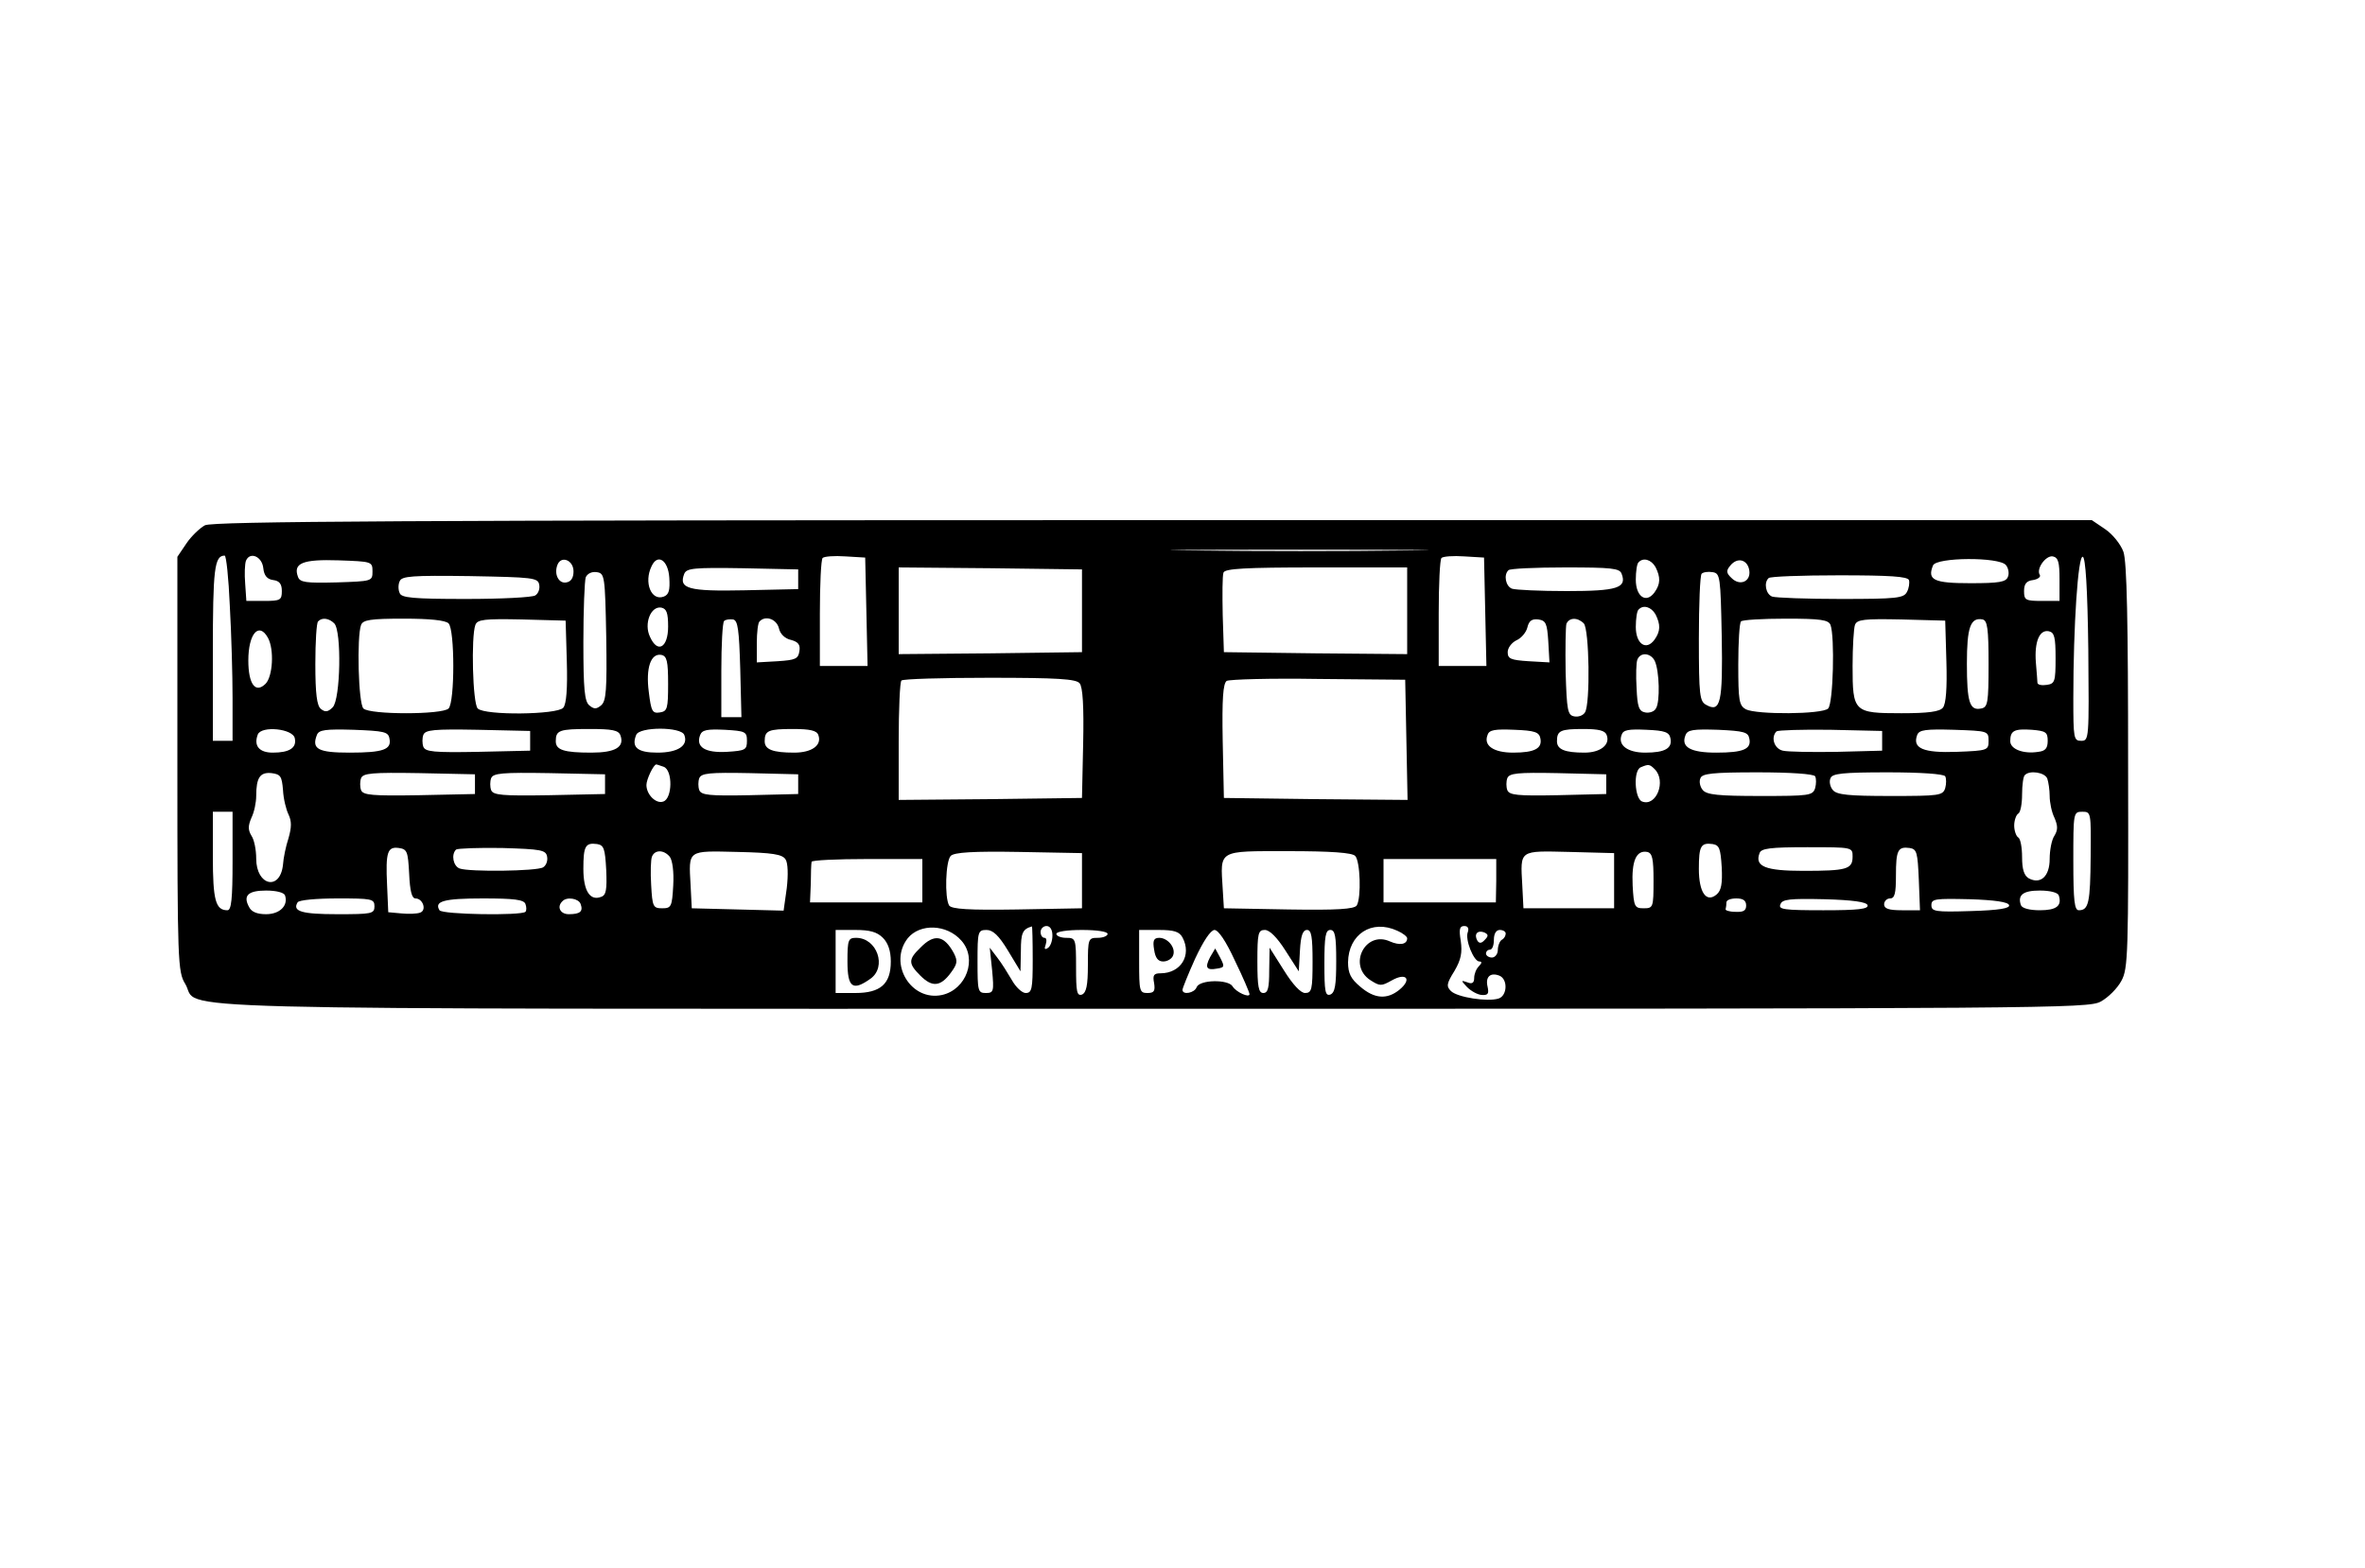 <?xml version="1.0" standalone="no"?>
<!DOCTYPE svg PUBLIC "-//W3C//DTD SVG 20010904//EN"
 "http://www.w3.org/TR/2001/REC-SVG-20010904/DTD/svg10.dtd">
<svg version="1.0" xmlns="http://www.w3.org/2000/svg"
 width="600pt" height="398pt" viewBox="0 0 600 398"
 preserveAspectRatio="xMidYMid meet">

<g transform="translate(0,398) scale(0.1,-0.1)"
fill="#000000" stroke="none">
<path d="M520 2647 c-13 -7 -35 -28 -47 -46 l-23 -34 0 -526 c0 -504 1 -527
20 -558 41 -68 -170 -63 2452 -63 2279 0 2375 1 2407 18 19 10 43 34 53 53 17
31 18 68 17 544 0 368 -3 520 -12 545 -7 19 -27 44 -46 57 l-34 23 -2381 0
c-1885 0 -2386 -3 -2406 -13z m3043 -64 c-144 -2 -382 -2 -530 0 -147 1 -29 2
262 2 292 0 412 -1 268 -2z m-2980 -140 c4 -71 7 -176 7 -235 l0 -108 -25 0
-25 0 0 223 c0 214 4 247 30 247 4 0 10 -57 13 -127z m85 95 c2 -19 10 -28 25
-30 16 -2 22 -10 22 -28 0 -23 -4 -25 -45 -25 l-45 0 -3 44 c-2 24 -1 50 2 58
10 24 41 11 44 -19z m1530 -110 l3 -138 -61 0 -60 0 0 133 c0 74 3 137 7 141
4 4 30 6 58 4 l50 -3 3 -137z m1570 0 l3 -138 -61 0 -60 0 0 133 c0 74 3 137
7 141 4 4 30 6 58 4 l50 -3 3 -137z m1457 82 l0 -55 -45 0 c-41 0 -45 2 -45
25 0 18 6 26 23 28 12 2 20 8 17 13 -10 15 15 50 33 47 14 -3 17 -15 17 -58z
m73 -178 c2 -227 2 -232 -18 -232 -19 0 -20 6 -20 108 0 185 12 363 24 359 7
-2 12 -79 14 -235z m-4353 198 c0 -25 -1 -25 -91 -28 -78 -2 -93 0 -98 14 -13
35 12 45 103 42 84 -3 86 -3 86 -28z m510 0 c0 -16 -6 -26 -18 -28 -19 -4 -32
20 -23 44 9 25 41 13 41 -16z m243 -16 c2 -32 -1 -43 -14 -48 -32 -12 -51 36
-31 77 15 33 42 16 45 -29z m2502 27 c13 -26 13 -43 -3 -65 -21 -28 -47 -10
-47 33 0 21 3 41 7 44 12 13 32 7 43 -12z m238 -9 c4 -28 -24 -40 -45 -19 -14
13 -14 19 -3 32 18 22 44 15 48 -13z m651 14 c6 -7 9 -21 5 -30 -5 -13 -22
-16 -95 -16 -93 0 -110 8 -95 45 8 21 168 22 185 1z m-3064 -36 l0 -25 -136
-3 c-143 -3 -168 4 -153 42 6 14 24 16 148 14 l141 -3 0 -25z m720 -80 l0
-105 -232 -3 -233 -2 0 110 0 110 233 -2 232 -3 0 -105z m825 0 l0 -110 -232
2 -233 3 -3 94 c-1 52 -1 100 2 108 4 10 54 13 236 13 l230 0 0 -110z m544 94
c14 -36 -11 -44 -139 -44 -68 0 -130 3 -139 6 -16 6 -22 35 -9 47 3 4 68 7
144 7 117 0 138 -2 143 -16z m-2576 -160 c2 -135 0 -163 -13 -174 -12 -10 -18
-10 -30 0 -12 10 -15 41 -15 160 0 82 3 156 6 165 4 9 15 15 28 13 20 -3 21
-9 24 -164z m2830 2 c3 -169 -3 -195 -39 -175 -17 9 -19 23 -19 168 0 87 3
161 7 165 4 4 16 6 28 4 19 -3 20 -11 23 -162z m-3000 130 c2 -10 -2 -22 -10
-27 -7 -5 -86 -9 -176 -9 -135 0 -164 3 -168 15 -4 8 -4 22 0 30 5 13 31 15
178 13 160 -3 173 -4 176 -22z m3475 12 c2 -7 0 -21 -5 -30 -8 -16 -26 -18
-168 -18 -87 0 -165 3 -174 6 -16 6 -22 35 -9 47 3 4 84 7 179 7 129 0 173 -3
177 -12z m-3148 -118 c0 -54 -27 -69 -46 -26 -16 33 2 79 29 74 13 -3 17 -13
17 -48z m2505 31 c13 -26 13 -43 -3 -65 -21 -28 -47 -10 -47 33 0 21 3 41 7
44 12 13 32 7 43 -12z m-3352 -23 c19 -19 16 -193 -4 -213 -12 -12 -19 -13
-30 -4 -10 8 -14 38 -14 114 0 56 3 105 7 108 10 11 28 8 41 -5z m290 0 c16
-16 16 -200 0 -216 -16 -16 -200 -16 -216 0 -13 13 -17 183 -6 212 5 13 24 16
108 16 66 0 106 -4 114 -12z m300 -97 c2 -67 -1 -108 -9 -117 -15 -18 -199
-20 -217 -2 -13 13 -17 183 -6 212 5 14 23 16 118 14 l111 -3 3 -104z m440
-19 l3 -122 -26 0 -25 0 0 118 c0 65 3 122 7 126 4 4 14 5 23 4 12 -3 15 -25
18 -126z m98 104 c3 -15 16 -27 31 -30 18 -5 24 -12 21 -29 -3 -19 -10 -22
-55 -25 l-53 -3 0 49 c0 27 3 52 7 55 15 16 43 6 49 -17z m1952 -34 l3 -53
-53 3 c-45 3 -53 6 -53 23 0 11 10 24 22 30 12 5 25 20 28 33 4 17 12 22 28
20 19 -3 22 -10 25 -56z m90 46 c14 -14 17 -205 3 -226 -5 -8 -17 -12 -27 -10
-17 3 -19 15 -22 112 -1 61 0 116 2 123 7 16 28 17 44 1z m626 -4 c11 -29 7
-199 -6 -212 -15 -15 -181 -16 -209 -2 -17 10 -19 22 -19 114 0 56 3 106 7
109 3 4 55 7 114 7 88 0 108 -3 113 -16z m294 -93 c2 -67 -1 -108 -9 -117 -8
-10 -37 -14 -105 -14 -121 0 -124 3 -124 120 0 49 3 96 6 104 5 14 23 16 118
14 l111 -3 3 -104z m107 -6 c0 -99 -2 -110 -19 -113 -29 -6 -36 16 -36 114 0
92 9 118 40 112 12 -3 15 -23 15 -113z m-4365 66 c16 -30 12 -97 -6 -116 -26
-26 -44 -1 -44 59 0 68 27 99 50 57z m4535 -51 c0 -60 -2 -65 -22 -68 -13 -2
-23 0 -24 5 0 4 -2 28 -4 52 -4 52 9 84 33 79 14 -3 17 -15 17 -68z m-3520
-65 c0 -64 -2 -70 -21 -73 -19 -3 -22 3 -28 52 -8 61 5 99 32 94 14 -3 17 -16
17 -73z m2503 58 c12 -25 14 -105 3 -121 -4 -8 -17 -12 -27 -10 -16 3 -20 14
-22 62 -2 32 -1 65 2 72 8 20 34 17 44 -3z m-1459 -57 c8 -9 11 -59 9 -152
l-3 -139 -232 -3 -233 -2 0 148 c0 82 3 152 7 155 3 4 104 7 223 7 173 0 220
-3 229 -14z m829 -144 l3 -152 -233 2 -233 3 -3 144 c-2 109 1 146 10 153 7 4
112 7 233 5 l220 -2 3 -153z m-2820 4 c5 -24 -14 -36 -56 -36 -34 0 -49 17
-38 46 9 23 90 15 94 -10z m240 0 c6 -28 -15 -36 -101 -36 -80 0 -97 9 -83 45
5 13 22 15 93 13 77 -3 88 -5 91 -22z m357 -6 l0 -25 -133 -3 c-111 -2 -133 0
-138 13 -3 8 -3 22 0 30 5 13 27 15 138 13 l133 -3 0 -25z m229 14 c11 -30
-13 -44 -74 -44 -70 0 -90 7 -90 29 0 28 9 31 86 31 57 0 73 -3 78 -16z m162
1 c11 -27 -16 -45 -68 -45 -50 0 -67 13 -54 45 8 21 114 21 122 0z m159 -15
c0 -23 -4 -25 -51 -28 -55 -3 -79 12 -68 42 5 14 18 16 63 14 52 -3 56 -5 56
-28z m181 15 c10 -26 -16 -45 -61 -45 -55 0 -75 8 -75 29 0 27 9 31 72 31 43
0 60 -4 64 -15z m1832 -9 c5 -25 -14 -36 -69 -36 -50 0 -76 18 -65 45 4 13 19
15 68 13 52 -2 63 -6 66 -22z m168 9 c10 -25 -16 -45 -56 -45 -50 0 -70 8 -70
29 0 27 9 31 67 31 39 0 55 -4 59 -15z m162 -9 c5 -25 -14 -36 -64 -36 -45 0
-70 19 -60 45 4 13 18 15 63 13 47 -2 58 -6 61 -22z m200 0 c6 -27 -15 -36
-84 -36 -65 0 -90 14 -78 44 5 14 19 16 83 14 65 -3 76 -6 79 -22z m337 -6 l0
-25 -115 -3 c-63 -1 -125 0 -137 3 -22 5 -31 34 -16 49 4 3 66 5 137 4 l131
-3 0 -25z m270 0 c0 -24 -2 -25 -81 -28 -85 -3 -113 9 -100 43 5 13 22 15 93
13 86 -3 88 -3 88 -28z m150 0 c0 -19 -6 -26 -24 -28 -38 -6 -71 7 -71 27 0
27 10 32 55 29 35 -3 40 -6 40 -28z m-3511 -66 c23 -9 22 -80 -1 -88 -18 -7
-43 17 -43 42 0 14 18 52 25 52 2 0 10 -3 19 -6z m2514 -6 c30 -30 4 -96 -32
-82 -19 7 -23 80 -3 87 19 8 22 8 35 -5z m-3480 -53 c1 -22 8 -50 14 -62 8
-17 8 -32 0 -60 -7 -21 -13 -51 -14 -67 -7 -68 -68 -54 -68 15 0 22 -5 48 -12
58 -9 15 -9 25 0 46 7 14 12 39 12 55 0 47 10 61 39 58 23 -3 26 -8 29 -43z
m487 15 l0 -25 -141 -3 c-120 -2 -143 0 -148 13 -3 8 -3 22 0 30 5 13 28 15
148 13 l141 -3 0 -25z m330 0 l0 -25 -141 -3 c-120 -2 -143 0 -148 13 -3 8 -3
22 0 30 5 13 28 15 148 13 l141 -3 0 -25z m490 0 l0 -25 -123 -3 c-102 -2
-123 0 -128 13 -3 8 -3 22 0 30 5 13 26 15 128 13 l123 -3 0 -25z m2050 0 l0
-25 -123 -3 c-102 -2 -123 0 -128 13 -3 8 -3 22 0 30 5 13 26 15 128 13 l123
-3 0 -25z m530 20 c3 -6 3 -19 0 -30 -6 -19 -15 -20 -139 -20 -106 0 -136 3
-146 15 -7 8 -10 22 -6 30 4 12 30 15 145 15 83 0 142 -4 146 -10z m330 0 c3
-6 3 -19 0 -30 -6 -19 -15 -20 -139 -20 -106 0 -136 3 -146 15 -7 8 -10 22 -6
30 4 12 30 15 145 15 83 0 142 -4 146 -10z m259 -6 c3 -9 6 -29 6 -44 0 -16 5
-41 12 -55 9 -21 9 -31 0 -46 -7 -10 -12 -37 -12 -59 0 -44 -23 -65 -53 -49
-12 7 -17 23 -17 54 0 24 -4 47 -10 50 -5 3 -10 17 -10 30 0 13 5 27 10 30 6
3 10 25 10 49 0 23 3 46 7 49 12 13 51 7 57 -9z m-4604 -209 c0 -96 -3 -125
-13 -125 -30 0 -37 25 -37 137 l0 113 25 0 25 0 0 -125z m4714 12 c-1 -118 -5
-137 -30 -137 -11 0 -14 23 -14 125 0 123 0 125 23 125 22 0 22 -2 21 -113z
m-3766 -35 c2 -49 0 -64 -13 -68 -28 -11 -45 15 -45 71 0 58 5 67 35 63 17 -3
20 -11 23 -66z m2830 7 c2 -41 -1 -59 -13 -69 -26 -22 -45 5 -45 65 0 58 5 67
35 63 17 -3 20 -11 23 -59z m-3330 -16 c2 -45 7 -63 16 -63 19 0 29 -30 12
-36 -8 -3 -29 -4 -48 -2 l-33 3 -3 69 c-4 84 1 98 30 94 21 -3 23 -9 26 -65z
m350 43 c2 -10 -2 -22 -10 -27 -15 -10 -188 -12 -212 -3 -16 6 -22 35 -9 48 4
3 57 5 117 4 99 -3 111 -5 114 -22z m3312 0 c0 -32 -15 -36 -125 -36 -96 0
-124 11 -111 45 4 12 27 15 121 15 115 0 115 0 115 -24z m168 -58 l3 -78 -46
0 c-33 0 -45 4 -45 15 0 8 7 15 15 15 12 0 15 13 15 58 0 65 5 74 35 70 18 -3
20 -11 23 -80z m-3169 58 c7 -9 11 -38 9 -73 -3 -54 -5 -58 -28 -58 -23 0 -25
4 -28 59 -2 32 -1 65 2 72 7 18 30 18 45 0z m294 -7 c6 -9 7 -39 3 -73 l-8
-57 -116 3 -117 3 -3 59 c-5 90 -9 87 119 84 89 -2 114 -6 122 -19z m752 -54
l0 -70 -164 -3 c-125 -2 -166 1 -173 10 -12 20 -9 113 4 126 9 9 57 12 173 10
l160 -3 0 -70z m693 63 c13 -13 16 -106 4 -126 -7 -9 -48 -12 -173 -10 l-164
3 -3 49 c-6 100 -14 96 166 96 110 0 162 -4 170 -12z m657 -63 l0 -70 -115 0
-115 0 -3 59 c-5 90 -9 87 120 84 l113 -3 0 -70z m100 0 c0 -68 -1 -70 -25
-70 -23 0 -25 4 -28 58 -3 62 9 90 37 85 13 -3 16 -17 16 -73z m-1855 0 l0
-55 -142 0 -143 0 2 48 c0 26 1 50 2 55 1 4 64 7 141 7 l140 0 0 -55z m1456 0
l-1 -55 -142 0 -143 0 0 55 0 55 143 0 143 0 0 -55z m-3073 -37 c9 -26 -13
-48 -48 -48 -23 0 -37 6 -43 18 -16 29 -3 42 43 42 26 0 45 -5 48 -12z m4500
0 c9 -27 -6 -38 -48 -38 -26 0 -45 5 -48 13 -9 26 6 37 48 37 26 0 45 -5 48
-12z m-4273 -28 c0 -19 -7 -20 -94 -20 -90 0 -115 7 -101 30 3 6 48 10 101 10
87 0 94 -1 94 -20z m383 6 c3 -8 3 -17 0 -20 -11 -10 -211 -7 -218 4 -14 23
11 30 110 30 79 0 104 -3 108 -14z m140 0 c7 -19 -1 -26 -30 -26 -22 0 -31 19
-16 33 11 12 41 7 46 -7z m2957 -4 c0 -13 -7 -17 -27 -16 -16 0 -27 4 -25 7 1
4 2 12 2 17 0 6 11 10 25 10 17 0 25 -5 25 -18z m308 1 c3 -10 -24 -13 -112
-13 -100 0 -115 2 -109 15 4 13 24 15 111 13 73 -2 107 -7 110 -15z m359 0 c3
-8 -25 -13 -96 -15 -92 -3 -101 -1 -101 15 0 16 9 17 97 15 63 -2 98 -7 100
-15z m-2658 -90 c41 -46 13 -124 -49 -138 -79 -17 -137 80 -87 144 31 38 99
36 136 -6z m181 -48 c0 -75 -2 -85 -18 -85 -9 0 -25 15 -35 33 -10 17 -26 43
-37 57 l-19 25 6 -57 c5 -54 4 -58 -16 -58 -20 0 -21 5 -21 80 0 76 1 80 23
80 16 0 31 -14 54 -52 l32 -53 1 52 c0 45 4 55 28 62 1 1 2 -37 2 -84z m50 61
c0 -14 -5 -28 -12 -32 -8 -5 -9 -2 -5 9 3 10 2 17 -3 17 -6 0 -10 7 -10 15 0
8 7 15 15 15 9 0 15 -9 15 -24z m875 12 c14 -6 25 -15 25 -19 0 -16 -19 -19
-44 -8 -62 28 -107 -60 -50 -98 25 -16 28 -16 55 -1 37 21 52 3 19 -24 -31
-25 -63 -23 -99 8 -24 20 -31 34 -31 62 1 71 60 110 125 80z m179 -3 c-8 -19
15 -75 29 -75 7 0 7 -4 -1 -12 -7 -7 -12 -20 -12 -30 0 -12 -5 -16 -17 -11
-17 6 -17 5 -1 -12 10 -10 26 -19 37 -20 16 -1 19 3 15 21 -6 25 7 37 30 28
22 -9 20 -51 -2 -58 -28 -9 -105 3 -121 19 -12 12 -11 19 9 51 17 29 20 47 16
76 -5 30 -3 38 9 38 9 0 12 -6 9 -15z m-1484 -15 c13 -13 20 -33 20 -60 0 -57
-26 -80 -90 -80 l-50 0 0 80 0 80 50 0 c37 0 55 -5 70 -20z m570 10 c0 -5 -11
-10 -25 -10 -24 0 -25 -2 -25 -69 0 -52 -4 -70 -15 -75 -13 -4 -15 7 -15 69 0
73 -1 75 -25 75 -14 0 -25 5 -25 10 0 6 28 10 65 10 37 0 65 -4 65 -10z m190
-9 c24 -45 -4 -91 -56 -91 -17 0 -20 -5 -16 -25 3 -20 0 -25 -17 -25 -20 0
-21 5 -21 80 l0 80 50 0 c38 0 52 -4 60 -19z m133 -59 c21 -43 37 -81 37 -85
0 -10 -34 5 -43 20 -11 18 -83 17 -91 -2 -5 -15 -36 -21 -36 -7 0 4 14 39 32
79 21 45 39 72 49 73 10 0 29 -28 52 -78z m128 26 l34 -53 3 53 c2 37 7 52 18
52 11 0 14 -17 14 -80 0 -71 -2 -80 -19 -80 -11 0 -31 21 -54 58 l-36 57 -1
-57 c0 -45 -3 -58 -15 -58 -12 0 -15 16 -15 80 0 72 2 80 19 80 12 0 31 -19
52 -52z m129 -27 c0 -61 -3 -80 -15 -85 -13 -4 -15 8 -15 79 0 69 3 85 15 85
12 0 15 -15 15 -79z m377 54 c-8 -9 -14 -10 -19 -2 -9 16 0 27 17 21 11 -5 12
-9 2 -19z m53 16 c0 -6 -4 -13 -10 -16 -5 -3 -10 -15 -10 -26 0 -10 -7 -19
-15 -19 -8 0 -15 5 -15 10 0 6 5 10 10 10 6 0 10 11 10 25 0 16 6 25 15 25 8
0 15 -4 15 -9z"/>
<path d="M2335 1575 c-31 -30 -31 -40 0 -71 30 -30 51 -28 77 7 17 23 18 30 8
50 -25 46 -50 50 -85 14z"/>
<path d="M2150 1540 c0 -66 13 -76 58 -44 43 30 17 104 -36 104 -20 0 -22 -5
-22 -60z"/>
<path d="M2928 1570 c3 -21 10 -30 23 -30 11 0 22 7 25 15 8 19 -13 45 -35 45
-14 0 -17 -7 -13 -30z"/>
<path d="M3070 1551 c-14 -27 -9 -34 18 -29 19 3 19 5 8 27 l-13 24 -13 -22z"/>
</g>
</svg>

